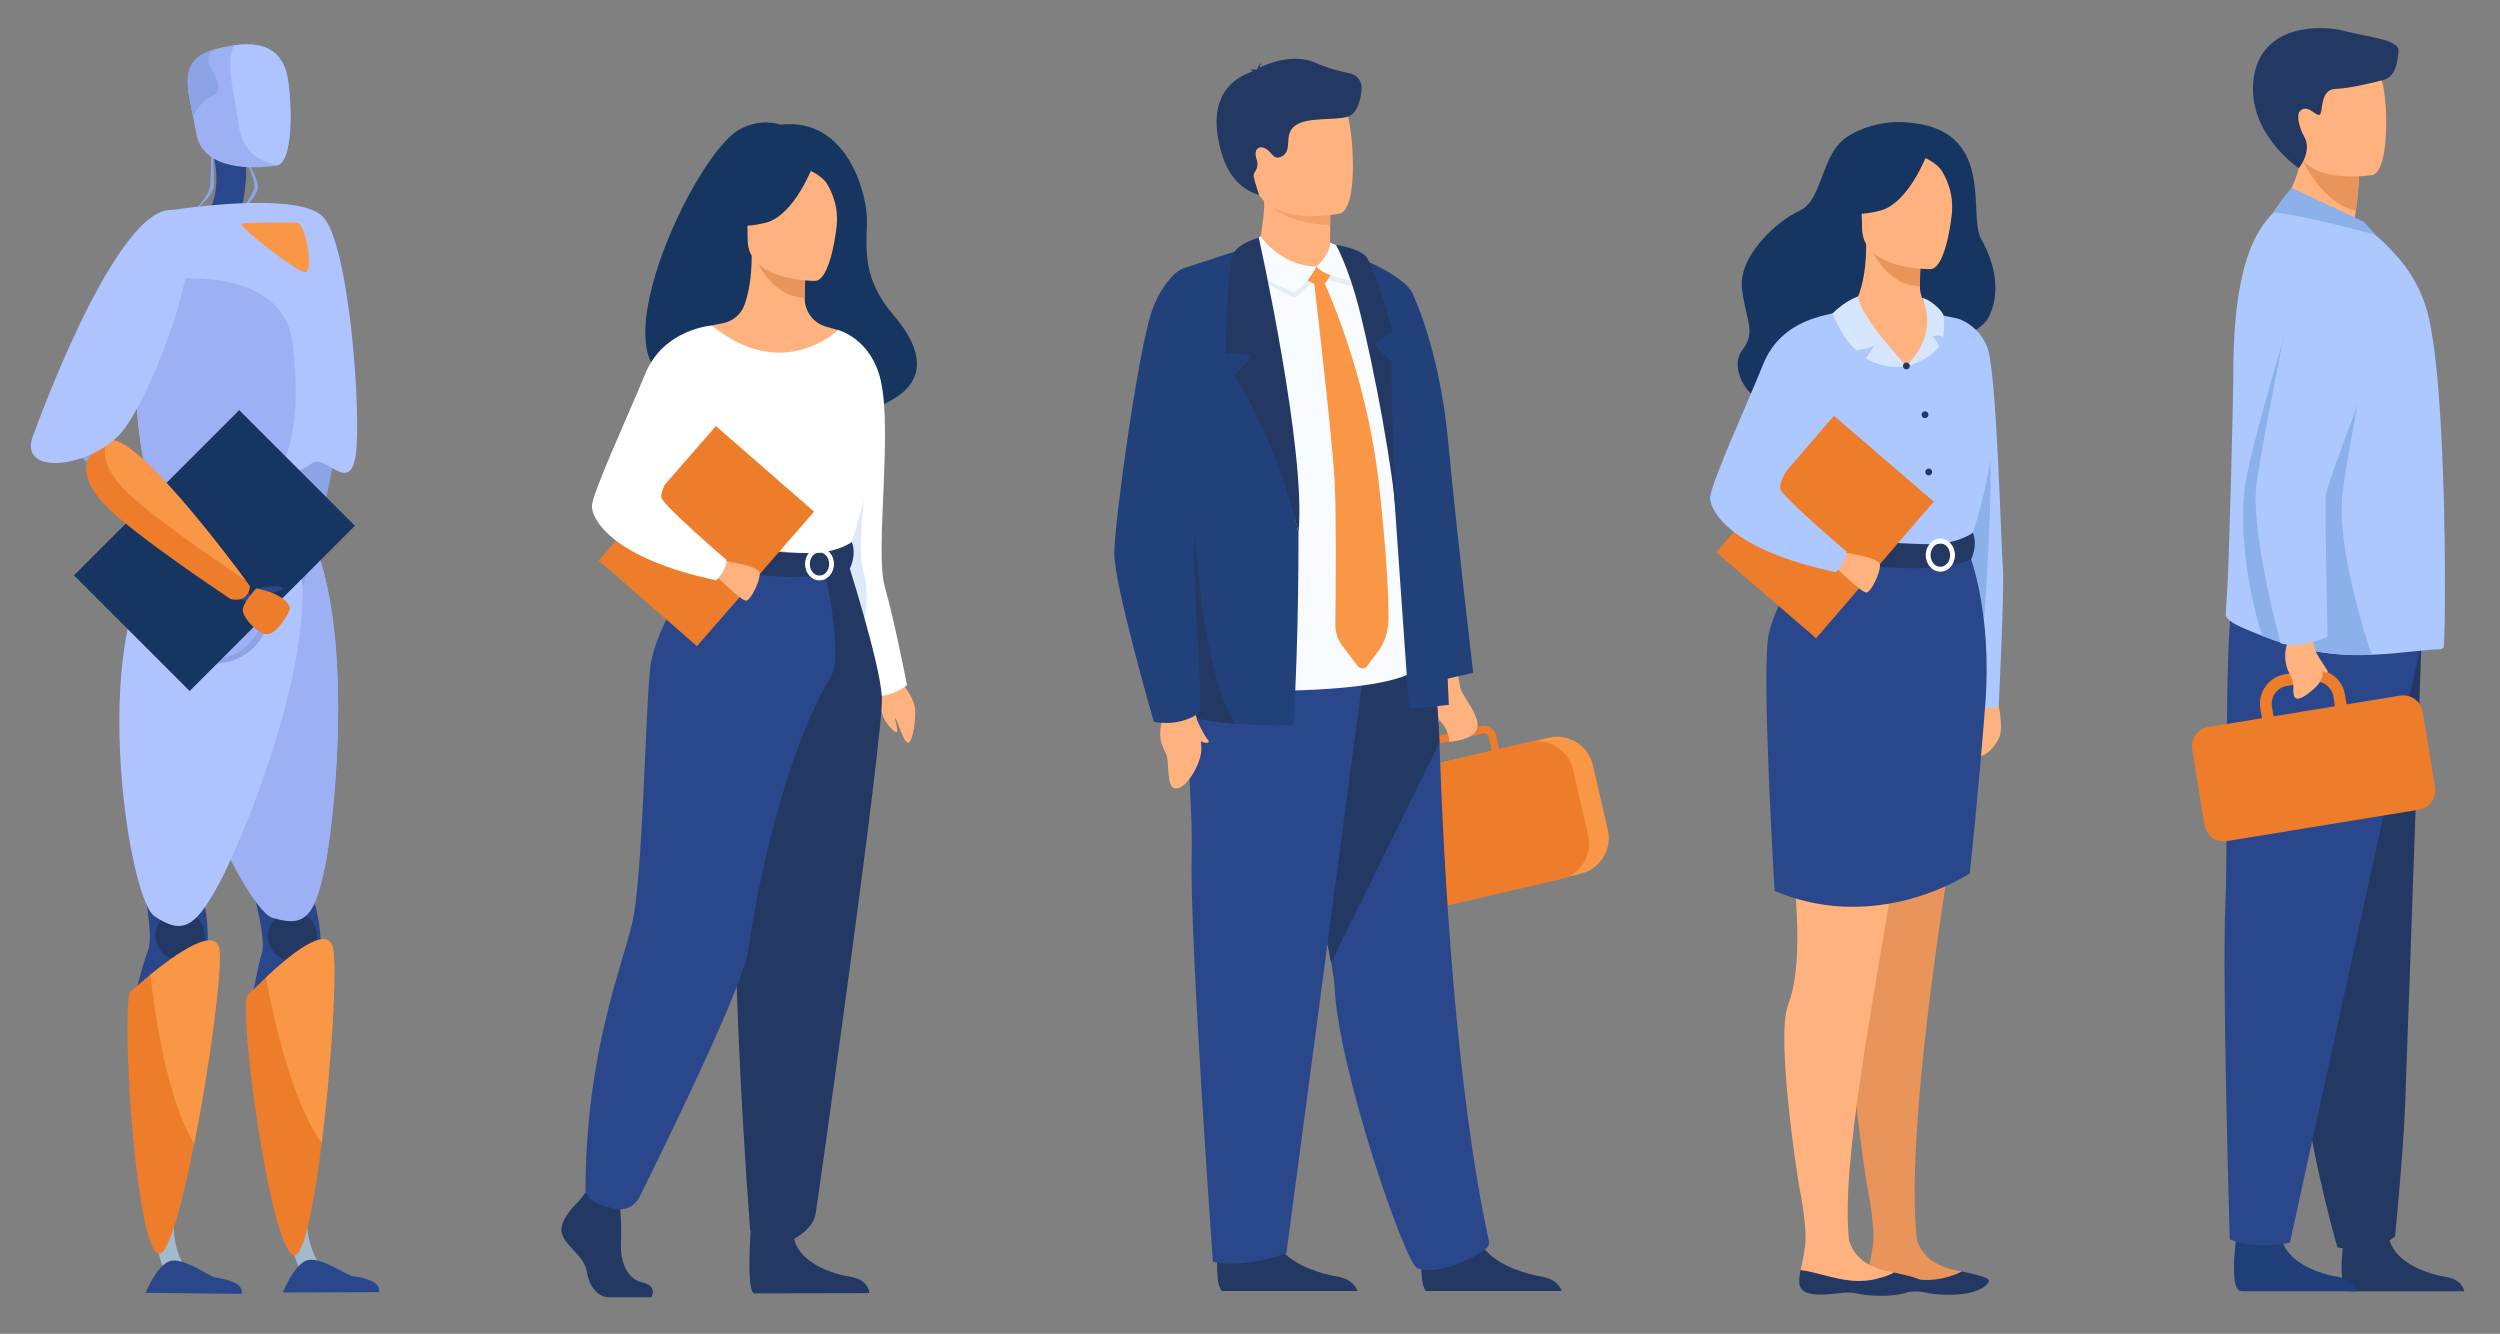 <?xml version="1.0" encoding="utf-8"?>
<!-- Generator: Adobe Illustrator 24.0.0, SVG Export Plug-In . SVG Version: 6.00 Build 0)  -->
<svg version="1.1" id="_x2018_лой_x5F_1" xmlns="http://www.w3.org/2000/svg" xmlns:xlink="http://www.w3.org/1999/xlink"
	 x="0px" y="0px" viewBox="0 0 3200 1707.24" style="enable-background:new 0 0 3200 1707.24;" xml:space="preserve">
<rect x="0" y="0" width="3200" height="1707.24" fill="#808080" stroke="none"/>
<style type="text/css">
	.st0{fill:#233862;}
	.st1{fill:#203E7A;}
	.st2{fill:#2B478B;}
	.st3{fill:#FFB27D;}
	.st4{fill:#ADC8FE;}
	.st5{fill:#E8945B;}
	.st6{fill:#8CB0EA;}
	.st7{fill:#ED7D2B;}
	.st8{fill:#A1BACE;}
	.st9{fill:#F99746;}
	.st10{fill:#9DB0F4;}
	.st11{fill:#8CA3E5;}
	.st12{fill:#AEC3FF;}
	.st13{fill:#163560;}
	.st14{fill:#FFFFFF;}
	.st15{fill:#D7E6FF;}
	.st16{fill:#F8FBFF;}
	.st17{fill:#22407A;}
	.st18{fill:#E4EEF9;}
	.st19{fill:#F2A16B;}
	.st20{opacity:0.3;fill:#8CB0EA;}
	.st21{fill:#F2CCAA;}
</style>
<g>
	<g>
		<path class="st0" d="M3154.41,1652.82h-147.55c-1.16-0.25-2.04-0.52-2.62-0.8c-9.83-4.91-6.76-42.48-5.55-54.12
			c0.22-2.15,0.38-3.42,0.38-3.42s51.72-41.37,58.82-9.69c0.22,0.99,0.47,1.94,0.77,2.9c8.94,29.65,49.1,43.12,72.28,46.87
			C3148.53,1637.42,3153.19,1647.63,3154.41,1652.82z"/>
		<path class="st1" d="M3016.59,1652.82h-147.55c-1.16-0.25-2.04-0.52-2.62-0.8c-9.83-4.91-6.76-42.48-5.55-54.12
			c0.22-2.15,1.98-25.21,1.98-25.21s50.12-19.58,57.22,12.1c0.22,0.99,0.47,1.94,0.77,2.9c8.94,29.65,49.1,43.12,72.28,46.87
			C3010.71,1637.42,3015.37,1647.63,3016.59,1652.82z"/>
		<path class="st0" d="M3100.56,791.73c0,0-20.49,585.41-21.98,622.65c-2.58,64.66-12.94,168.09-12.94,168.09
			s-24.55,24.57-73.7,14.22c0,0-43.79-147.65-56.3-303.87c-0.19-2.56-0.39-5.14-0.58-7.72c-11.64-159.03-29.73-493.91-29.73-493.91
			L3100.56,791.73z"/>
		<path class="st2" d="M3113.74,757l-182.69,833.67c0,0-41.31,9.97-76.92-4.27c0,0-9.97-330.48-5.7-428.77
			c4.27-98.29-3.21-369.65,12.82-404.91C2877.27,717.48,3113.74,757,3113.74,757z"/>
		<path class="st3" d="M3050.47,315.03c-55.33,17.45-151.05-29.66-151.05-29.66s51.01-38.28,48.34-117.88l42.19,33.99l29.65,23.9
			c0,0-0.14,16.32-4.2,44.55c-0.66,4.57-1.41,9.45-2.3,14.64C3036.86,297.63,3050.47,315.03,3050.47,315.03z"/>
		<path class="st4" d="M3127.7,828.95c-1.67,1.39-3.61,2.22-5.81,2.22c-14.66-0.21-49.08,5.45-86.07,6.97
			c-15.49,0.66-31.43,0.58-46.56-0.98c-32.86-3.14-62.84-11.3-93.4-23.14c-9.61-3.72-19.29-7.8-29.14-12.22
			c-5.45-2.44-18.01-9.15-17.74-15.24c0.19-6.69,0.85-16.37,1.69-28.57c2.91-42.39,7.97-257.05,7.91-272.35
			c-0.43-114.01,15.9-187.92,61.32-221.88c3.89-2.78,26.58-1.78,48.46,9.01c20.23,9.98,41.6,21.74,60.71,17.87l19.1,16.9
			c23.29,21.6,48.76,50.98,59.85,95.58c9.42,37.95,14.96,106.39,18.01,177.3c1.39,32.14,2.5,64.55,2.78,95.32v1.09
			c0.28,3.06,0.28,6.39,0.28,9.44C3130.2,765.23,3129.08,827.84,3127.7,828.95z"/>
		<path class="st5" d="M3019.59,225.38c0,0-0.14,16.32-4.2,44.55c-43.09-10.11-67.72-64.02-67.72-64.02l42.27-4.43L3019.59,225.38z"
			/>
		<path class="st3" d="M3036.51,224.07c0,0-91.38,15.18-99.96-41.87c-8.58-57.05-26.15-93.52,31.83-105.63
			c57.98-12.11,72.62,7.96,80.12,26.3C3055.99,121.22,3060.06,218.65,3036.51,224.07z"/>
		<path class="st0" d="M3048.5,102.88c0,0-38.6,10.43-59.24,10.94c-20.65,0.51-15.22,31.73-20.35,33.27
			c-5.13,1.54-15.93-15.33-25.41-4.31c-4.4,5.11,0.26,22.5,5.54,31.44c11.35,19.24-6.52,41.06-6.52,41.06s-67.5-45.09-57.76-115.31
			c9.74-70.22,88.24-68.05,115.92-60.36c27.68,7.69,71.26,10.46,69.44,26.18C3068.33,81.19,3066.45,99.28,3048.5,102.88z"/>
		<path class="st6" d="M3035.82,838.14c-15.49,0.66-31.43,0.58-46.56-0.98c-32.86-3.14-62.84-11.3-93.4-23.14
			c-13.65-40.49-31.13-124.69-22.33-191.09c5.88-44.34,49.68-190.7,49.68-190.7l95.08,82.26c0,0-16.73,87.43-19.94,117.88
			C2990.93,702.84,3029.07,818.41,3035.82,838.14z"/>
		<g>
			<path class="st7" d="M2850.53,1076.61l245.61-40.16c13.6-2.22,22.9-15.17,20.68-28.76l-15.8-96.63
				c-2.22-13.6-15.17-22.9-28.76-20.68l-245.61,40.16c-13.6,2.22-22.9,15.17-20.68,28.76l15.8,96.63
				C2824,1069.53,2836.94,1078.83,2850.53,1076.61z"/>
			<g>
				<path class="st7" d="M2972.59,858.2c-4.69-1.11-9.66-1.33-14.71-0.5l-30.09,4.93l-3.14,0.51
					c-20.71,3.38-34.81,22.99-31.42,43.71l2.03,12.48l3.81,23.34c3.39,20.71,23,34.81,43.71,31.42l33.23-5.44
					c20.71-3.38,34.81-22.98,31.43-43.7l-3.81-23.34l-2.05-12.47C2999.03,873.45,2987.17,861.56,2972.59,858.2z M2992.56,927.37
					c2.04,12.51-6.47,24.33-18.96,26.39l-33.24,5.43c-12.5,2.06-24.33-6.45-26.39-18.96l-3.81-23.34l-2.05-12.47
					c-2.04-12.49,6.47-24.33,18.98-26.38l6.07-0.99l27.15-4.45c1.78-0.29,3.54-0.37,5.26-0.26c10.42,0.72,19.38,8.5,21.13,19.22
					l2.05,12.49L2992.56,927.37z"/>
			</g>
		</g>
		<path class="st3" d="M2956.6,798.67c0,0,3.38,21.05,5.47,28.98c4.6,17.46,25.24,36.06-5.74,58.49c0,0-17.78,15.74-20.3,3.34
			c-1.87-9.21,2.45-12.18-5.88-28.04c-8.32-15.87-5.07-36.32-0.46-39.63l6.49-12.72L2956.6,798.67z"/>
		<path class="st4" d="M2944.82,825.11c17.32-2.5,34.46-9.92,34.46-9.92s-3.78-165.55-2.33-181.3
			c1.45-15.75,82.13-224.34,82.13-224.34l-106.8-122.74c0,0-61.68,298.86-64.58,338.84c-4.79,66.07,31.52,197.76,31.52,197.76
			S2931.21,827.07,2944.82,825.11z"/>
		<path class="st3" d="M2965.24,836.77c0,0,12.11,18.87,13.89,21.72c1.78,2.85-2.67,4.09-7.66-0.71
			C2966.48,852.98,2965.24,836.77,2965.24,836.77z"/>
		<path class="st6" d="M2908.98,272.68c0,0,16.74-25.28,24.57-32.05l91.88,43.09l15.31,16.74
			C3040.74,300.46,2923.93,269.12,2908.98,272.68z"/>
	</g>
	<g>
		<g>
			<path class="st2" d="M324.22,1141.9c0,0,16.9,60.85,10.83,78.75c-6.07,17.9-14.39,71.33-14.39,71.33s85.6-45.99,88.89-56.8
				c3.29-10.81,2.38-82.4-20.94-104.3C365.29,1108.97,324.22,1141.9,324.22,1141.9z"/>
			<path class="st0" d="M344.46,1207.8c-5.19-16.6,4.05-34.27,20.65-39.46c16.6-5.19,34.27,4.05,39.46,20.65
				c5.19,16.6-4.05,34.27-20.65,39.46C367.33,1233.64,349.66,1224.39,344.46,1207.8z"/>
			<path class="st8" d="M372.74,1593.53c0,0,10.69,39.85,18.96,41.28c8.26,1.43,29.67-1.71,24.53-7.39
				c-24.6-27.18-23.07-63.59-23.07-63.59L372.74,1593.53z"/>
			<path class="st7" d="M426.05,1212.78c5.78,24.86-1.57,148.18-14.25,250.31c-9.74,78.57-22.62,144.6-35.08,143.6
				c-28.65-2.31-68.02-283.35-61.39-330.62c0,0,10.45-11.16,24.97-24.8C370.76,1222.59,419.11,1182.96,426.05,1212.78z"/>
			<path class="st2" d="M362.06,1654.38c0,0,14.23-36.17,31.09-41.23c16.85-5.06,50.06,19.05,58.19,20.33
				c8.13,1.28,36.89,4.97,33.82,20.43L362.06,1654.38z"/>
			<path class="st9" d="M426.05,1212.78c5.78,24.86-1.57,148.18-14.25,250.31c-38.13-52.8-61.72-159.37-71.51-211.83
				C370.76,1222.59,419.11,1182.96,426.05,1212.78z"/>
			<g>
				<path class="st10" d="M411.4,721.63c38.3,129.29,15.92,332.09,4.05,390.67c-0.07,0.39-0.16,0.79-0.24,1.17
					c-12.98,62.7-27.24,73.44-66.93,61.15c-39.68-12.32-194.19-341.58-118.08-459.51c34.49-53.44,72.14-64.64,103.02-60.9
					c6.04,0.73,11.88,2.04,17.5,3.91C379.74,667.71,402.51,691.6,411.4,721.63z"/>
				<path class="st10" d="M411.4,721.63c38.3,129.29,15.92,332.09,4.05,390.67c-57.26-89.66-149.88-328.39-87.5-425.09
					c7.48-11.6,15.11-21.19,22.78-29.09C379.74,667.71,402.51,691.6,411.4,721.63z"/>
				<path class="st10" d="M247.23,809.23c-19.24-34.42-6.94-77.93,27.48-97.17c34.42-19.25,77.93-6.94,97.17,27.48
					c19.24,34.42,6.94,77.93-27.48,97.17C309.98,855.96,266.47,843.65,247.23,809.23z"/>
				<path class="st10" d="M246.07,807.16c-18.25-32.63-6.58-73.88,26.05-92.12c32.63-18.25,73.88-6.58,92.12,26.05
					c18.24,32.63,6.58,73.88-26.05,92.12C305.56,851.46,264.31,839.8,246.07,807.16z"/>
			</g>
		</g>
		<g>
			<path class="st11" d="M247.78,270.43L247.78,270.43c0.2-0.19,19.85-19.43,21.3-32.79c0.5-4.62,1.71-35.93,1.19-51.79l2.47-0.05
				c0.06,1.88,1.52,46.24,0.86,52.32C271.98,253.12,248.64,269.6,247.78,270.43z"/>
		</g>
		<g>
			<path class="st11" d="M313.53,265.93l-1.82-1.47c0.12-0.15,11.81-14.69,13.76-23.75c1.56-7.22-6.59-27.4-10.59-33.64l1.94-0.04
				c1.58,2.46,15.33,24.3,13.1,34.63C327.74,251.79,314.04,265.3,313.53,265.93z"/>
		</g>
		<path class="st11" d="M202.46,545.16c0,0,71.93,141.74,73.17,272.56l108.86-58.4c0,0,23.5-59.83,45.94-188.03
			C438.87,523.04,202.46,545.16,202.46,545.16z"/>
		<path class="st2" d="M273.78,201.43c0,0,12.11,44.62-10.79,76.36L309.44,267c0,0,10.76-49.12,2.63-67.04
			C303.94,182.04,273.78,201.43,273.78,201.43z"/>
		<path class="st10" d="M354.81,211.71c0,0-0.02,0-0.04,0c-0.32,0.06-2.38,0.43-5.68,0.85c-20.5,2.67-89.5,7.77-97.95-41.99
			c-1.28-7.56-2.72-14.75-4.1-21.58c0,0,0,0,0-0.02c-8.97-44.12-16.29-73.22,28.32-86.04c2.05-0.58,4.21-1.15,6.48-1.66
			c1.17-0.27,2.31-0.51,3.44-0.75c5.12-1.09,9.9-1.92,14.35-2.5c44.88-5.95,57.94,12.06,65.15,28.77
			C372.86,105.51,378.94,205.68,354.81,211.71z"/>
		<path class="st12" d="M354.81,211.71c0,0-0.02,0-0.04,0c-22.45-4.82-44.25-17.89-48.84-49.45c-1.31-8.99-2.77-17.53-4.17-25.63
			c0,0,0,0,0-0.02c-5.87-33.74-11.03-60.09-2.11-78.59c44.88-5.95,57.94,12.06,65.15,28.77
			C372.86,105.51,378.94,205.68,354.81,211.71z"/>
		<path class="st11" d="M271.98,122.83c-14.62,5.59-24.53,25.36-24.93,26.14c-8.97-44.12-16.29-73.22,28.32-86.04l0,0.02
			c0,0-14.16,6.26-6.57,21.04C276.41,98.77,286.89,117.12,271.98,122.83z"/>
		<g>
			<path class="st2" d="M184.32,1137.37c0,0,12.49,61.9,5.14,79.32c-7.34,17.42-19.47,70.11-19.47,70.11s88.69-39.72,92.74-50.27
				c4.05-10.55,8.29-82.02-13.39-105.54C227.65,1107.48,184.32,1137.37,184.32,1137.37z"/>
			<path class="st0" d="M199.77,1204.55c-3.99-16.93,6.5-33.89,23.43-37.88c16.93-3.99,33.89,6.5,37.88,23.43
				c3.99,16.93-6.5,33.89-23.43,37.88C220.72,1231.97,203.76,1221.48,199.77,1204.55z"/>
			<path class="st8" d="M200.26,1591.31c0,0,7.8,40.52,15.94,42.53c8.14,2.02,29.71,0.43,25-5.61
				c-22.58-28.88-18.44-65.08-18.44-65.08L200.26,1591.31z"/>
			<path class="st7" d="M280.79,1215.38c3.98,25.21-12.21,147.69-32.2,248.64c-15.36,77.67-32.95,142.6-45.31,140.7
				c-28.41-4.36-47.48-287.5-37.48-334.18c0,0,11.22-10.38,26.69-22.95C224.94,1221.19,276.01,1185.14,280.79,1215.38z"/>
			<path class="st2" d="M186.3,1654.83c0,0,14.75-35.96,31.68-40.78c16.92-4.82,49.78,19.77,57.89,21.17
				c8.11,1.4,36.81,5.5,33.52,20.91L186.3,1654.83z"/>
			<path class="st9" d="M280.79,1215.38c3.98,25.21-12.21,147.69-32.2,248.64c-34.24-55.41-50.11-163.39-56.1-216.42
				C224.94,1221.19,276.01,1185.14,280.79,1215.38z"/>
			<g>
				<path class="st12" d="M387.25,756.48c-0.17,134.85-79.46,322.84-107.55,375.59c-0.18,0.35-0.38,0.71-0.56,1.05
					c-30.33,56.39-47.06,62.63-81.59,39.52c-34.51-23.13-88.69-382.78,17.89-474.1c48.3-41.38,87.58-41.38,116.11-28.98
					c5.59,2.42,10.8,5.35,15.66,8.74C372.28,695.77,387.29,725.16,387.25,756.48z"/>
				<path class="st12" d="M387.25,756.48c-0.17,134.85-79.46,322.84-107.55,375.59c-29.31-102.27-49.99-357.5,37.38-432.38
					c10.48-8.99,20.53-16,30.13-21.38C372.28,695.77,387.29,725.16,387.25,756.48z"/>
				<path class="st11" d="M204.91,793.62c-8.63-38.48,15.57-76.67,54.05-85.3c38.48-8.63,76.67,15.57,85.3,54.05
					c8.63,38.48-15.57,76.67-54.05,85.3C251.72,856.3,213.53,832.1,204.91,793.62z"/>
				<path class="st10" d="M204.39,791.3c-8.18-36.48,14.76-72.68,51.25-80.86c36.48-8.18,72.69,14.76,80.86,51.24
					c8.18,36.48-14.76,72.68-51.25,80.86C248.77,850.73,212.57,827.79,204.39,791.3z"/>
			</g>
		</g>
		<g>
			<path class="st12" d="M455.22,583.14c-7.77,50.3-38.45-2.79-56.12,9.95c-12.6,9.1-30.1,16.63-49.91,22.38
				c-49.36,14.32-113.03,17.6-150.97,6.5c-12.77-3.72-19.93-59.91-22.85-96.71c-1.12-14.25-1.6-25.59-1.54-29.86
				c0.58-33.83,6.56-98.54,15.48-150.08c7.18-41.46,16.29-74.39,26.05-75.77c0,0,163.6-26.57,197.75,7.67
				C447.28,311.46,463.02,532.86,455.22,583.14z"/>
			<path class="st10" d="M349.19,615.47c-49.36,14.32-113.03,17.6-150.97,6.5c-12.77-3.72-19.93-59.91-22.85-96.71
				c-2.24-65.21-15.48-84.09,24.24-166.05c0,0,162.67-27.08,175.15,81.63C382.24,505.48,380.88,572.43,349.19,615.47z"/>
			<path class="st9" d="M380.93,285.08c0,0-66.46-0.89-71.79,1.35c-5.33,2.25,72.41,63.5,82.03,62.11
				C400.8,347.16,393.1,290.54,380.93,285.08z"/>
		</g>
		
			<rect x="169.75" y="555.27" transform="matrix(0.707 0.707 -0.707 0.707 578.777 12.378)" class="st13" width="209.4" height="299.14"/>
		<g>
			<path class="st11" d="M80.29,548.59c0,0,9.72,33.75,51.75,57.79l24.94-25.47c0,0-41.81-38.83-42.95-60.95
				C112.88,497.83,80.29,548.59,80.29,548.59z"/>
			<g>
				<path class="st2" d="M297.24,761.18c0,0,21.25,13.21,24.4,8.7c3.15-4.51-8.55-22.29-14-23.2
					C302.2,745.78,291.41,754.2,297.24,761.18z"/>
				<path class="st7" d="M314.55,743.01c3.52,4.76,5.48,7.46,5.48,7.46c-2.84,23.25-25.14,16.12-25.14,16.12
					s-128.99-85.57-161.48-121.2c-32.5-35.64-30.48-62.73,4.02-81.12c0.3-0.16,0.6-0.3,0.92-0.42
					C170.28,551.02,287.74,706.74,314.55,743.01z"/>
				<path class="st9" d="M314.55,743.01c-22.61-15.15-128.23-86.58-157.19-118.34c-22.12-24.26-28.26-44.55-19.02-60.81
					C170.28,551.02,287.74,706.74,314.55,743.01z"/>
				<path class="st2" d="M328.08,753.09c0,0,27.41-5.44,32.99-1.13c5.58,4.31-24.08,10.21-30.32,7.49
					C324.51,756.73,328.08,753.09,328.08,753.09z"/>
				<path class="st7" d="M327.93,753.24c0,0-15.87,16.33-17.15,26.61c-1.28,10.27,21.01,33.81,32.93,31.83
					c11.92-1.98,27.06-28.25,27.4-32.52C371.46,774.88,363.13,759.67,327.93,753.24z"/>
			</g>
		</g>
		<path class="st12" d="M43.74,554.06c0,0,99.89-279.59,172.69-285.39s-21.05,242.05-62.89,287.04
			C111.7,600.69,18.47,609.74,43.74,554.06z"/>
	</g>
	<g>
		<path class="st3" d="M2555.96,893.54c0,0,10.16,36.98,2.41,51.98c-7.76,15-22.65,27.89-29.81,19.39
			c-7.17-8.51,6.8-62.71,6.8-62.71L2555.96,893.54z"/>
		<path class="st13" d="M2438.26,156.52c0,0-39.01-4.11-73.62,18.45c-34.6,22.57-30.86,80.74-60.86,94.53
			c-30,13.78-78.79,58.49-74.05,99.91c4.74,41.42,19.03,54.64-0.06,79.4c-19.09,24.76,14.47,86.29,69.85,67.51
			c55.38-18.78,227.98-76.38,245.28-109c17.29-32.62,8.39-70.67-9.08-101.87C2518.25,274.25,2556.49,163.2,2438.26,156.52z"/>
		<path class="st5" d="M2493.03,1115.3c-27.67,178.15-50.24,370.08-39.51,471.02c8.55,28.23,34.58,37.52,57.56,41.07l-15.69,17.3
			l-44.43,2.77l-59.43-23.06c0,0,3.37-11.73,5.99-32.18c3.03-23.76-8.26-77.98-8.26-77.98s-29.91-187.29-13.66-229.47
			c4.61-11.98,7.62-25.69,9.44-40.56v-0.01c4.65-37.88,1.7-83.39-1.72-127.61c-3.71-48.04-7.97-94.57-3.6-128.19
			c19.93-153.47,19.48-286.11,19.48-286.11l116.38-0.61c0,0,33.47,93.51,18.51,173.91C2521.4,943.94,2506.59,1027.96,2493.03,1115.3
			z"/>
		<path class="st4" d="M2505.99,407.9c0,0,25.39,6.42,37.66,36.28c12.26,29.85,17.72,257.74,19.99,282.3
			c2.27,24.56-5.31,177.73-5.31,177.73s-17.95,6.33-31.36-3.93c-48.66-37.23-26.38-243.63-26.38-243.63L2505.99,407.9z"/>
		<path class="st6" d="M2539.77,792.48c0,0,13.13-179.2,5.95-225.63c-2.54-16.43-31.99,12.1-35.33,54.14
			C2507.04,663.02,2539.77,792.48,2539.77,792.48z"/>
		<path class="st0" d="M2440.15,1653.97c25.88-3.35,19.07,3.3,55.37,3.33c36.3,0.03,48.65-12.13,50.34-17.34
			c1.51-4.62-16.02-8.26-34.78-12.57l-0.67,0.47c0,0-22.75,12.72-52.68,10.11c-24.39-2.12-49.38-11.96-66.21-13.57
			c-1,5.52-2,11.17-1.5,16.86C2391.43,1657.44,2414.27,1657.31,2440.15,1653.97z"/>
		<path class="st3" d="M2427.4,1097.2c-27.67,178.14-71.45,389.52-60.72,490.46c8.55,28.23,34.58,37.52,57.56,41.07l-15.69,17.3
			l-44.43,2.77l-59.43-23.06c0,0,3.36-11.73,5.99-32.18c3.03-23.76-8.26-77.98-8.26-77.98s-29.9-187.29-13.66-229.47
			c4.61-11.98,7.62-25.69,9.44-40.56v-0.02c4.65-37.88,1.7-83.39-1.72-127.61c-3.71-48.04-7.97-94.57-3.6-128.2
			c19.93-153.47,19.48-286.11,19.48-286.11l116.38-0.61c0,0,33.47,93.51,18.51,173.91C2434.56,945.28,2440.96,1009.86,2427.4,1097.2
			z"/>
		<path class="st0" d="M2353.31,1655.31c25.88-3.35,19.08,3.3,55.37,3.33c36.3,0.03,48.65-12.13,50.34-17.34
			c1.51-4.62-16.02-8.26-34.78-12.57l-0.67,0.48c0,0-22.75,12.72-52.68,10.1c-24.39-2.12-49.38-11.96-66.21-13.56
			c-1,5.52-2,11.17-1.5,16.86C2304.59,1658.78,2327.43,1658.66,2353.31,1655.31z"/>
		<path class="st4" d="M2280.95,527.35c0,0-2.06,31.36,0.36,68.96c1.61,24.93,27.01,58.2,30.63,66.44
			c9.09,20.67,19.23,23.99,19.23,23.99l78.44,18.79l27.58,6.6l86.73-26.4c0,0,38.99-110.64,22.78-172.72
			c-16.21-62.08-40.71-105.13-40.71-105.13s-100-25.45-177.25-2.46L2280.95,527.35z"/>
		<path class="st2" d="M2541.2,901.11c-9.04,117.61-19.88,216.69-19.88,216.69s-54.63,37.22-132.17,42.33l-0.01,0.01h-0.01
			c-35.43,2.33-75.64-2.04-117.6-19.72c0,0-17.44-283.83-7.52-329.1c9.93-45.28,54.6-107.74,54.6-107.74l202.45,6.77
			C2521.06,710.35,2550.24,783.48,2541.2,901.11z"/>
		<path class="st0" d="M2525.25,681.83c0,0-17.2,13.75-51.5,14.62c-40.97,1.04-142.57-9.71-142.57-9.71s-4.45,12.63-4.19,25.94
			c0,0,124.18,30.64,195.89,3.55C2522.87,716.23,2532.05,698.75,2525.25,681.83z"/>
		<g>
			<path class="st14" d="M2464.95,710.65c-0.06-11.67,8.28-21.21,18.59-21.26c10.31-0.06,18.75,9.39,18.81,21.07
				c0.06,11.67-8.28,21.21-18.59,21.26C2473.45,731.76,2465.01,722.32,2464.95,710.65z M2471.15,710.61
				c0.04,8.25,5.69,14.94,12.58,14.9c6.89-0.04,12.47-6.78,12.42-15.03c-0.04-8.25-5.69-14.94-12.58-14.9
				C2476.68,695.62,2471.11,702.36,2471.15,710.61z"/>
		</g>
		
			<rect x="2252.62" y="560.08" transform="matrix(-0.758 -0.653 0.653 -0.758 3666.34 2712.436)" class="st7" width="168.47" height="230.62"/>
		<path class="st3" d="M2359.94,707.32c0,0,46.58,5.2,46.49,16.25c-0.09,11.05-11.43,33.81-17.17,34.85
			c-5.74,1.04-38.05-30.5-38.05-30.5L2359.94,707.32z"/>
		<path class="st4" d="M2342.79,402.86c0,0-62.13,4.68-85.65,62.72c-23.52,58.04-68.22,155.52-68.13,171.88
			c0.09,16.36,25.6,66.66,161.36,94.94c0,0,13.95-14.83,13.04-26.49c0,0-85.03-72.27-84.85-80.77
			c0.35-16.08,13.68-37.37,87.62-112.1C2386.27,492.73,2342.79,402.86,2342.79,402.86z"/>
		<path class="st3" d="M2352.54,399.81c12.58-2.86,22.96-11.76,27.23-23.93c5.15-14.66,9.19-36.29,8.95-63.38l3.94,0.75l66.2,12.75
			c0,0-1.4,20.82-1.34,40.43c0,0.16,0,0.33,0,0.49c0.01,17.03,11.26,32,27.64,36.64c8.37,2.37-39.49,66.06-45.01,64.84
			C2428.68,465.86,2348.55,400.72,2352.54,399.81z"/>
		<path class="st5" d="M2458.87,326.01c0,0-1.4,20.82-1.34,40.43c-37.01-0.85-56.75-34.51-64.86-53.18L2458.87,326.01z"/>
		<path class="st3" d="M2471.32,344.51c0,0-87.55,1.9-87.9-52.64c-0.34-54.54-11.88-91.03,44.01-94.55
			c55.88-3.52,66.88,17.22,71.42,35.4C2503.4,250.9,2494.09,342.61,2471.32,344.51z"/>
		<path class="st13" d="M2467.31,195.78c0,0-23.64,64.11-60.38,73.76c-36.74,9.65-52.75-0.12-52.75-0.12s28.1-22.57,33.76-61.73
			C2387.93,207.69,2449.06,165.42,2467.31,195.78z"/>
		<path class="st13" d="M2461.39,201.01c0,0,17.81,6.55,25.2,19.48c7.22,12.64,13.4,29.4,12.1,50.01c0,0,17.83-43.59-2.59-68.08
			C2474.43,176.44,2461.39,201.01,2461.39,201.01z"/>
		<path class="st15" d="M2440.16,468.4c0,0-59.55-62.95-61.91-88.8c0,0-15.08,4.27-32.75,21.65c0,0,14.42,35.58,31.47,47.25
			c0,0,12.36-1.8,22.08-5.86c0,0-6.13,10.29-11,16.44C2388.06,459.07,2414.97,474.15,2440.16,468.4z"/>
		<path class="st15" d="M2460.47,381.6c0,0,23.58,42.57-20.3,86.8c0,0,27.65-5.44,41.78-25.03c0,0-4.47-10.45-8.23-12.86
			c0,0,8.3-3.35,13.54,1.47c0,0,3.04-22.91-0.16-29.87C2483.9,395.16,2467.32,381.33,2460.47,381.6z"/>
		<path class="st0" d="M2435.75,468.42c-0.01-2.44,1.95-4.42,4.39-4.44c2.44-0.01,4.42,1.95,4.43,4.39
			c0.01,2.44-1.95,4.42-4.39,4.44C2437.75,472.82,2435.76,470.86,2435.75,468.42z"/>
		<path class="st0" d="M2459.6,530.84c-0.01-2.44,1.95-4.42,4.39-4.43c2.44-0.01,4.42,1.95,4.44,4.39c0.01,2.44-1.95,4.42-4.39,4.43
			C2461.6,535.24,2459.62,533.27,2459.6,530.84z"/>
		<path class="st0" d="M2464.4,604.15c-0.01-2.44,1.95-4.42,4.39-4.44c2.44-0.01,4.42,1.95,4.43,4.39c0.01,2.44-1.95,4.42-4.39,4.43
			C2466.4,608.55,2464.41,606.59,2464.4,604.15z"/>
	</g>
	<g>
		<g>
			<g>
				<path class="st9" d="M1830.95,1162.94l192.16-44.52c25.01-5.79,40.73-31,34.94-56.01l-19.3-83.28
					c-5.79-25.01-31-40.73-56.01-34.94l-192.16,44.52c-25.01,5.8-40.73,31-34.94,56.01l19.3,83.27
					C1780.74,1153.02,1805.94,1168.74,1830.95,1162.94z"/>
				<path class="st7" d="M2002.13,963.75L2002.13,963.75c-10.08-10.84-25.04-16.68-40.37-14.69l-0.01,0c-0.01,0-0.02,0.01-0.04,0
					c-1.5,0.2-3,0.46-4.52,0.81l-38.26,8.87l-4.17-17.97c-0.92-4.01-3.37-7.43-6.88-9.62c-3.51-2.18-7.66-2.88-11.67-1.95
					l-9.98,2.31l-40.18,9.31l-7.24,1.68c-8.29,1.93-13.5,10.24-11.57,18.55l4.17,17.97l-66.05,15.3
					c-25.1,5.82-40.88,31.11-35.07,56.21l19.53,84.24c5.82,25.1,31.11,40.88,56.21,35.06l191.82-44.44c3.39-0.78,6.59-1.92,9.6-3.37
					l0.01,0c0.01,0,0.01,0,0.02-0.01c4.83-2.3,9.13-5.4,12.8-9.07c11.08-11.07,16.4-27.46,12.63-43.77l-19.51-84.23
					C2011.5,976.74,2007.52,969.54,2002.13,963.75z M1836.69,958.88c-0.58-2.51,0.59-5.04,2.71-6.28c0.49-0.29,1.02-0.51,1.61-0.65
					l8.53-1.98l31.62-7.32l17.24-3.99c3.1-0.72,6.21,1.22,6.92,4.31l4.17,17.97l-68.64,15.89L1836.69,958.88z"/>
			</g>
			<g>
				<path class="st3" d="M1865.15,853.84c0,0,2.66,25.69,5.99,31.68c14.37,25.9,44.3,57.34-16.21,64.18c0,0,0.97-7.25-5.41-19.31
					c-1.34-2.54-6.65-7.68-9.12-10.77c-18.5-23.02-19.28-15.12-11.06-38.3L1829,856.7L1865.15,853.84z"/>
				<path class="st3" d="M1826.83,888c0,0-5.63,15.54,0.11,30.19c5.74,14.65,5.77,23.33,9.2,19.96c3.43-3.37,8.07-23.16,8.07-23.16
					L1826.83,888z"/>
			</g>
		</g>
		<path class="st3" d="M1702.82,246.38l-0.04,8.14l-0.15,33.61l-0.06,13.95l-0.04,10.3c0,0,2.41,32.2-31.82,36.9
			c-34.23,4.72-62.29,4.1-61.37-20.75c3.1-19.25,8.61-49.1,8.85-65.04c0.09-5.9-0.28-12.18-1.22-19.27l66.32-1.54L1702.82,246.38z"
			/>
		<path class="st0" d="M1819.33,1624.82c0.24,11.94,1.74,23.23,6.07,27.69h173.54c-2.2-6.28-8.45-15.72-26.27-18.61
			c-20.24-3.28-51.8-13.02-70.22-32.5c-6.57-6.92-11.46-15.08-13.6-24.62c-8.16-36.35-67.51,11.14-67.51,11.14
			S1818.95,1607.05,1819.33,1624.82z"/>
		<path class="st0" d="M1557.94,1624.82c0.24,11.94,1.74,23.23,6.07,27.69h173.54c-2.2-6.28-8.45-15.72-26.27-18.61
			c-20.24-3.28-51.8-13.02-70.22-32.5c-6.57-6.92-11.46-15.08-13.6-24.62c-8.16-36.35-67.51,11.14-67.51,11.14
			S1557.55,1607.05,1557.94,1624.82z"/>
		<path class="st2" d="M1703.9,1231.88c2.42,13.31,3.95,24.23,4.35,32.06c5.52,107.61,90.58,353.65,105.8,359.39
			c23.54,8.89,61.76-8.18,79.09-18.85c6.94-4.27,14.38-8.01,12.59-16.23c-42.13-193.66-57.61-472.52-63.24-637.62
			c-2.85-83.16-17.12-140.6-17.12-140.6s-207.47-55.36-208.7,14.67C1615.59,886.65,1685.4,1129.66,1703.9,1231.88z"/>
		<path class="st0" d="M1703.9,1231.88l138.6-281.26c-2.85-83.16-17.12-140.6-17.12-140.6s-207.47-55.36-208.7,14.67
			C1615.59,886.65,1685.4,1129.66,1703.9,1231.88z"/>
		<path class="st2" d="M1750.07,824.93l-103.53,779.54c0,0-56.55,19.97-94.02,10.68c0,0-29.87-415.77-27.19-517.97
			c2.68-102.21-23.05-273.49,5.87-292.38C1560.11,785.92,1750.07,824.93,1750.07,824.93z"/>
		<path class="st16" d="M1592.58,342.35l25.25,541.81c0,0,210.75,3.44,204.74-44.25c-6.02-47.69-75.97-480.96-75.97-480.96
			L1592.58,342.35z"/>
		<path class="st17" d="M1655.62,928.04c0,0-35.49,1.52-74.32-1.5c-23.8-1.84-48.82-5.38-67.69-12.01
			c-10.15-3.57-18.52-8.01-23.95-13.57c0,0,2.07-37.86,4.53-85c1.05-20.81,2.2-43.42,3.27-65.38c2.33-48.29,4.27-93.42,4.27-109.38
			c0-13.93-1.07-32.89-2.78-54.06c-2.56-32.09-6.52-69.25-10.3-101.62c-3.42-29.62-0.38-78.57,2.11-108.72
			c1.33-15.94,12.07-29.53,27.29-34.47l61.96-20.15l82.03,359.54C1662.05,681.74,1662.73,813.36,1655.62,928.04z"/>
		<path class="st17" d="M1854.51,902.39c2.59-1.04-50.92,6.54-50.92,3.92c0-0.35-24.04-342.94-24.04-342.94
			c-21.57-132.02-58-240.08-58-240.08c52.66,18.39,80.5,39.55,85.77,50.98C1838.12,440.99,1854.07,902.57,1854.51,902.39z"/>
		<path class="st18" d="M1586.6,321.55c-0.26-5.17,24.23-12.32,24.23-12.32s28.03,38.87,74.22,39.54c0,0-13.16,25.61-28.67,32.25
			C1656.38,381.02,1588.13,352.26,1586.6,321.55z"/>
		<path class="st18" d="M1685.05,347.87c0,0,24.47-14.5,24.55-30.23c0,0,15.8-1.98,22.7,5.68c0,0,5.8,26.95-1.89,42.6
			C1730.42,365.92,1695.18,360.56,1685.05,347.87z"/>
		<path class="st9" d="M1668.45,345.54l33.18-7.95c0,0,4.33,0.38,4.21,5.78c-0.12,5.4-9.34,21.19-13.43,22.46
			C1688.32,367.08,1660.6,356.47,1668.45,345.54z"/>
		<path class="st16" d="M1595.79,324.99c-0.26-5.17,17.63-22.7,17.63-22.7s25.45,38.27,71.64,38.94c0,0-13.16,25.61-28.67,32.25
			C1656.38,373.48,1597.32,355.7,1595.79,324.99z"/>
		<path class="st16" d="M1685.05,341.23c0,0,17.35-14.94,17.44-30.66c0,0,22.33,8.39,29.23,16.06c0,0,6.39,17.01-1.31,32.66
			C1730.42,359.29,1695.18,353.92,1685.05,341.23z"/>
		<g>
			<path class="st9" d="M1777.21,792.53c-0.1,15.59-4.93,30.52-13.55,41.89l-13.55,17.86c-3.4,4.49-9.22,4.42-12.63-0.13
				l-20.03-26.7c-5.37-7.16-8.29-16.56-8.19-26.24c0.28-21.56,0.7-63.09,0.58-103.13c-0.08-32.44-0.51-63.93-1.66-83.01
				c-3.65-60.91-26.38-254.17-26.38-254.17l11.94-0.28c0,0,34.53,72.76,56.79,173.92c5.49,24.9,10.22,51.51,13.53,79.2
				C1764.07,611.74,1777.63,722.07,1777.21,792.53z"/>
		</g>
		<path class="st0" d="M1611.25,304.39c0,0,61.22,273.78,50.77,377.42c0,0-24.15-110.75-82.27-201.46c0,0,21.21-18.65,20.06-25.53
			c0,0-15.74-4.67-31.02-1.52c0,0,1.69-118.59,11.21-131.12C1589.53,309.65,1611.25,304.39,1611.25,304.39z"/>
		<path class="st0" d="M1710.11,313.37c0.26,0.26,16.64,31.2,28.85,79.06c21.44,84.05,44.45,213.02,47.99,267.76
			c0,0-6.58-153.32-5.94-197.5c0,0-20.42-16.76-20.42-21.83c0-5.07,22.24-16.45,22.24-16.45s-24.74-86.22-34.8-96.62
			C1737.97,317.39,1710.11,313.37,1710.11,313.37z"/>
		<path class="st19" d="M1702.78,254.53l-0.15,33.61c-0.23-0.02-0.47-0.02-0.7-0.04c-55.55-2.5-75.15-24-75.15-24L1702.78,254.53z"
			/>
		<path class="st3" d="M1604.87,231.86c8.91,47.98,70.83,46.41,97.59,43.39c7.53-0.84,12.27-1.8,12.27-1.8
			c8.49-2.27,13.23-15.64,15.43-33.16c4.37-34.67-1.15-85.55-7-98.57c-8.82-19.58-25.42-40.77-87.77-25.48
			C1573.02,131.53,1593.43,170.38,1604.87,231.86z"/>
		<path class="st0" d="M1725.55,149.23c-17.13,5.4-53.36-0.11-68.51,12.14c-15.15,12.27-0.71,32.46-18.03,39.67l-0.07,0.03
			c-3.5,1.45-7.58,0.47-9.95-2.49c-4.79-5.99-11.43-11.95-17.49-9.48c-4.97,2.04-5.23,8.46-3.03,14.71
			c1.85,5.25,1.33,11.15-1.86,15.71c-1.38,1.98-2.28,4.14-1.88,6.33c1.44,7.92,5.37,18.22,6.81,23.49c0,0-32.85-6.11-46.74-49.56
			c-6.08-19.02-25.64-86.71,38.71-108.38c-0.17-0.14-0.31-0.27-0.39-0.44c-0.89-1.58-3.36-1.23-3.36-1.23c3.53-1.58,9-0.58,9-0.58
			c-0.12-0.09,0.1-0.34,0.6-0.72c0.72-4.79,5.54-8.21,5.54-8.21c-1.64,2.37-2.33,4.74-2.62,6.47c10.77-5.67,43.91-18.25,70.18-6.82
			c17.77,7.72,34.05,11.84,45.13,13.98c9.11,1.76,15.58,9.89,15.24,19.17C1742.35,126.05,1737.82,144.76,1725.55,149.23z"/>
		<path class="st17" d="M1807.33,374.27c0,0,34.9,69.44,46.3,190.52c11.4,121.08,32.05,296.29,32.05,296.29l-42.73,9.97
			L1807.33,374.27z"/>
		<path class="st0" d="M1581.3,926.54c-23.8-1.84-48.82-5.38-67.69-12.01c-5.98-30.92-14.55-74.06-19.42-98.57
			c-2.33-11.58-3.8-19-3.8-19l7.07-46.39l30.49-102.28C1527.95,648.3,1533.06,852.06,1581.3,926.54z"/>
		<g>
			<path class="st3" d="M1524.21,890.28c0,0,16.03,54.84,13.18,73.36c-2.85,18.52-19.94,47.01-32.76,45.58
				c-12.82-1.42-6.77-33.83-12.46-45.23c-4.69-9.38-12.44-21.88-1.69-51.37c2.37-6.51-3.28-15.41-1.51-24.48
				C1498.93,836.86,1524.21,890.28,1524.21,890.28z"/>
			<path class="st3" d="M1530.98,919.48c0,0,9.97,21.99,15.05,27.33c5.08,5.34-6.68,5.61-12.02-0.53
				C1528.66,940.14,1530.98,919.48,1530.98,919.48z"/>
		</g>
		<path class="st17" d="M1518.06,342.34c0,0-26.61,7.36-43.71,55.79c-17.09,48.43-48.08,270.65-48.08,310.53
			c0,39.89,50.57,215.1,50.57,215.1s29.91,7.84,57.69-10.68c6.7-4.47-8.55-178.77-5.7-208.68
			C1531.69,674.47,1518.06,342.34,1518.06,342.34z"/>
	</g>
	<g>
		<path class="st13" d="M899.1,483.8c-5.49-10.58,119.74-48.7,121.72,55.76c0,0,234.59-5.77,122.58-136.52
			c-38.78-45.27-34.79-82.69-33.63-117.53c1.18-34.84-24.15-136.11-110.98-125.91c0,0-22.74-9.25-51.12,5.47
			C883.14,198.55,738.57,522.33,899.1,483.8z"/>
		<path class="st3" d="M1126.72,889.82c0,0,0.09,18.22,3.55,27.01c3.46,8.79,13.83,20.51,17.28,20.51c3.46,0-3.17-18.31-1.44-17.95
			c1.73,0.36,10.07,30.48,16.12,31.21c6.05,0.73,11.54-33.77,8.37-47.33c-3.17-13.55-16.85-29.8-16.85-29.8L1126.72,889.82z"/>
		<path class="st14" d="M1072.35,422.26c0,0,42.56,10.44,55.02,64.78c15.23,66.41-7.59,219.04,5.09,263.7
			c12.68,44.66,28.53,126.28,28.53,126.28s-17.89,14.38-36.85,13.48c0,0-96.95-142-97.81-180.36
			C1025.48,671.77,1072.35,422.26,1072.35,422.26z"/>
		<path class="st20" d="M1114.26,574.42c0,0-19.92,123.08-9.11,157c10.82,33.92-3.22,85.45-3.22,85.45l-86.61-137.93L1114.26,574.42
			z"/>
		<path class="st0" d="M740.39,1538.02c0,0-26.29,23.99-21.16,41.03c5.13,17.05,28.85,28.41,32.06,49.24
			c3.21,20.83,16.03,32.2,27.57,32.2c11.54,0,55.02,0,55.02,0s8.5-14.66-12.02-19.08c-20.52-4.42-28.25-28.9-26.97-51.63
			c1.28-22.73-1.92-53.03-1.92-53.03l-43.6-10.1L740.39,1538.02z"/>
		<path class="st0" d="M962.88,1548.21c0,0-9.46,101.63,2.08,107.31l147.69-0.3c0,0,0-17.05-23.72-20.83
			c-23.72-3.79-65.4-17.68-72.45-48.61C1009.43,1554.84,962.88,1548.21,962.88,1548.21z"/>
		<path class="st3" d="M857.63,819.12c30.39-68.16,48.99-87.72,45.44-108.88c-2.64-15.74,8.05-293.57,8.05-293.57
			c3.61-1.12,10.83-2.12,14.79-3c12.47-2.77,22.78-11.52,27.08-23.55c5.17-14.49,9.29-35.88,9.19-62.68l3.89,0.77l65.46,12.96
			c0,0-1.49,20.6-1.53,40.01c0,0.16,0,0.32,0,0.48c-0.08,16.85,10.98,31.73,27.17,36.41c8.27,2.39,15.46,4.43,15.46,4.43
			s24.04,68.63,28.63,139.13c4.59,70.5-43.71,101.13,0.36,242.01C1146.61,947.51,840.84,856.78,857.63,819.12z"/>
		<path class="st5" d="M1031.52,341.17c0,0-1.49,20.6-1.53,40.01c-36.63-1.03-55.99-34.45-63.93-52.97L1031.52,341.17z"/>
		<path class="st3" d="M1043.76,359.54c0,0-86.67,1.43-86.73-52.56c-0.06-53.99-11.29-90.16,44.05-93.36
			c55.33-3.2,66.11,17.39,70.51,35.41C1075.99,267.05,1066.3,357.78,1043.76,359.54z"/>
		<path class="st13" d="M1040.55,212.31c0,0-23.73,63.34-60.15,72.7c-36.42,9.36-52.21-0.39-52.21-0.39s27.93-22.19,33.73-60.93
			C961.92,223.69,1022.65,182.16,1040.55,212.31z"/>
		<path class="st13" d="M1034.67,217.45c0,0,17.6,6.58,24.84,19.41c7.08,12.55,13.12,29.17,11.72,49.56c0,0,17.88-43.05-2.21-67.4
			C1047.7,193.2,1034.67,217.45,1034.67,217.45z"/>
		<path class="st14" d="M849.26,539.57c0,0-2.2,31.03,0,68.26c1.46,24.68,26.43,57.74,29.97,65.92
			c8.89,20.51,18.91,23.85,18.91,23.85l77.55,19.01l27.27,6.67l85.98-25.68c0,0,39.16-109.31,23.44-170.84
			c-15.73-61.53-39.75-104.26-39.75-104.26s-70.16,68.7-161.52-5.83L849.26,539.57z"/>
		<path class="st21" d="M871.96,617.9c1.46,24.68,3.73,47.67,7.28,55.85c8.89,20.51,18.91,23.85,18.91,23.85l77.55,19.01l33.68-9.9
			c0,0-112.43-17.04-99.97-113.77L871.96,617.9z"/>
		<path class="st0" d="M1083.47,714.19c0,0,42.58,132.54,45.32,177.66c2.74,45.12-81.39,641.03-84.78,661.83
			c-3.19,19.6-27.53,32.09-27.53,32.09s-11.19,6.6-27.17,2.09c-22.17-6.26-29.17-13.75-29.17-13.75s-33.14-425-12.63-576.82
			c20.51-151.82,20.75-283.11,20.75-283.11H1083.47z"/>
		<path class="st2" d="M903.07,710.24c0,0-64.95,87.15-71.01,146.06c-6.06,58.91-9.5,265.85-22.4,323.28
			c-12.9,57.43-60.3,167.95-60.3,347.09c0,0,4.93,10.27,20.14,15.74c4.86,1.75,11.38,3.45,17.71,4.9
			c12.54,2.88,25.42-3.25,31.14-14.78c32.04-64.52,134.12-272.61,139.35-315.8c3.7-30.57,35.93-232.88,106.23-351.59
			c16.88-28.5-10.36-141.84-10.36-141.84L903.07,710.24z"/>
		<path class="st0" d="M1090.28,693.73c0,0-17.09,13.52-51.05,14.2c-40.56,0.82-141.07-10.34-141.07-10.34s-4.47,12.48-4.28,25.65
			c0,0,122.76,30.96,193.88,4.52C1087.75,727.77,1096.92,710.51,1090.28,693.73z"/>
		<g>
			<path class="st14" d="M1030.45,721.94c0-11.55,8.3-20.95,18.51-20.95c10.21,0,18.51,9.4,18.51,20.95
				c0,11.55-8.3,20.95-18.51,20.95C1038.75,742.89,1030.45,733.49,1030.45,721.94z M1036.58,721.94c0,8.17,5.55,14.81,12.37,14.81
				c6.82,0,12.38-6.64,12.38-14.81c0-8.17-5.55-14.81-12.38-14.81C1042.13,707.13,1036.58,713.77,1036.58,721.94z"/>
		</g>
		
			<rect x="820.46" y="572.25" transform="matrix(-0.754 -0.657 0.657 -0.754 1134.742 1797.57)" class="st7" width="166.76" height="228.27"/>
		<path class="st3" d="M926.52,718.11c0,0,46.08,5.39,45.94,16.33c-0.14,10.94-11.48,33.41-17.17,34.41
			c-5.69,1-37.5-30.39-37.5-30.39L926.52,718.11z"/>
		<path class="st14" d="M911.11,416.66c0,0-61.52,4.31-85.11,61.64c-23.58,57.33-68.33,153.58-68.33,169.78
			c0,16.19,24.99,66.11,159.23,94.81c0,0,13.88-14.61,13.04-26.16c0,0-83.79-71.97-83.57-80.38c0.43-15.91,13.74-36.91,87.3-110.51
			C953.69,505.84,911.11,416.66,911.11,416.66z"/>
	</g>
</g>
</svg>
